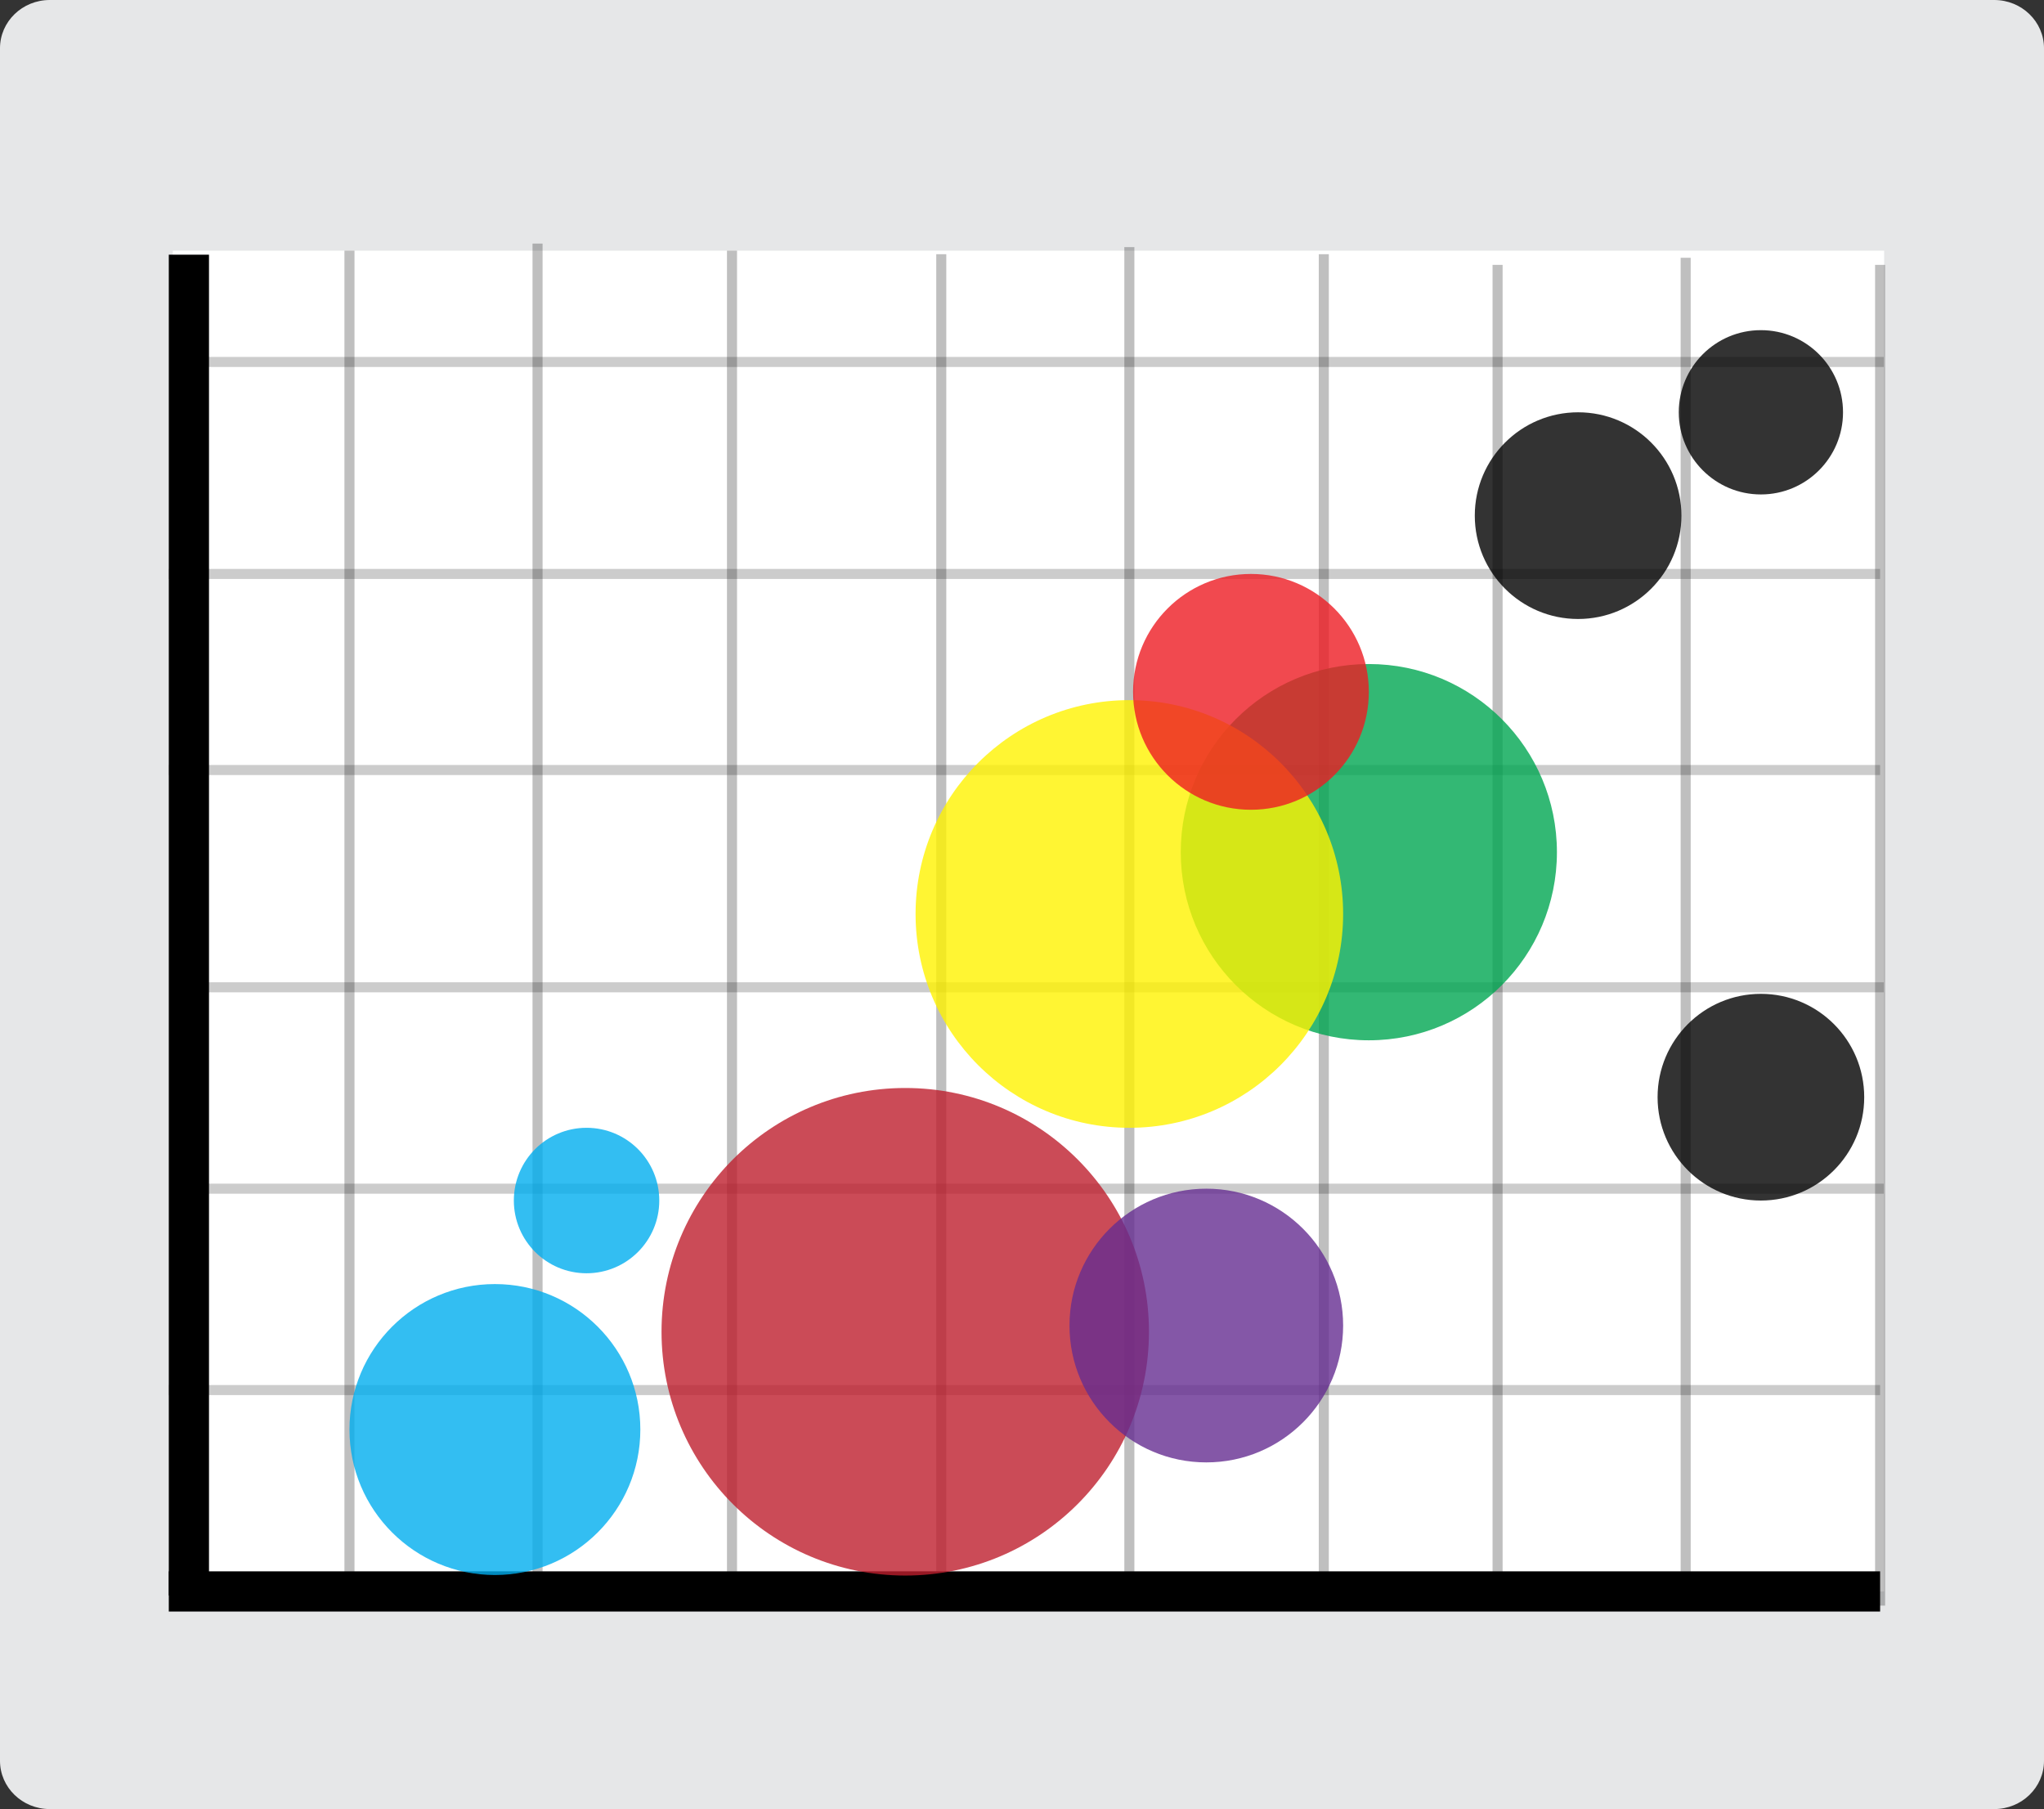 <?xml version="1.0" encoding="utf-8"?>
<!-- Generator: Adobe Illustrator 16.0.0, SVG Export Plug-In . SVG Version: 6.00 Build 0)  -->
<!DOCTYPE svg PUBLIC "-//W3C//DTD SVG 1.1//EN" "http://www.w3.org/Graphics/SVG/1.1/DTD/svg11.dtd">
<svg version="1.1" xmlns="http://www.w3.org/2000/svg" xmlns:xlink="http://www.w3.org/1999/xlink" x="0px" y="0px"
	 width="508.57px" height="450px" viewBox="0 0 508.57 450" enable-background="new 0 0 508.57 450" xml:space="preserve">
<rect x="0" y="0" width="508.57" height="450" fill="#333333" stroke="none"/>
<g id="Layer_1">
	<path fill="#E6E7E8" d="M508.57,438c0,6.627-5.543,12-12.383,12H12.383C5.544,450,0,444.627,0,438V12C0,5.373,5.544,0,12.383,0
		h483.805c6.84,0,12.383,5.373,12.383,12V438z"/>
	<g id="Layer_4">
		<rect x="43" y="62.353" fill="#FFFFFF" width="425.791" height="333.514"/>
	</g>
</g>
<g id="Layer_2">
	<line fill="none" stroke="#000000" stroke-width="10" stroke-miterlimit="10" x1="47" y1="63.353" x2="47" y2="396.866"/>
	<line fill="none" stroke="#000000" stroke-width="10" stroke-miterlimit="10" x1="42" y1="395.866" x2="467.791" y2="395.866"/>
	
		<line opacity="0.25" fill="none" stroke="#000000" stroke-width="2.5" stroke-miterlimit="10" x1="86.952" y1="62.353" x2="86.952" y2="395.866"/>
	
		<line opacity="0.25" fill="none" stroke="#000000" stroke-width="2.5" stroke-miterlimit="10" x1="182.129" y1="62.353" x2="182.129" y2="395.866"/>
	
		<line opacity="0.25" fill="none" stroke="#000000" stroke-width="2.5" stroke-miterlimit="10" x1="133.75" y1="60.587" x2="133.75" y2="394.102"/>
	
		<line opacity="0.25" fill="none" stroke="#000000" stroke-width="2.5" stroke-miterlimit="10" x1="234.199" y1="63.235" x2="234.199" y2="396.75"/>
	
		<line opacity="0.25" fill="none" stroke="#000000" stroke-width="2.5" stroke-miterlimit="10" x1="329.376" y1="63.235" x2="329.376" y2="396.75"/>
	
		<line opacity="0.25" fill="none" stroke="#000000" stroke-width="2.5" stroke-miterlimit="10" x1="280.996" y1="61.47" x2="280.996" y2="394.983"/>
	
		<line opacity="0.25" fill="none" stroke="#000000" stroke-width="2.5" stroke-miterlimit="10" x1="372.614" y1="65.882" x2="372.614" y2="399.396"/>
	
		<line opacity="0.25" fill="none" stroke="#000000" stroke-width="2.5" stroke-miterlimit="10" x1="467.791" y1="65.882" x2="467.791" y2="399.396"/>
	
		<line opacity="0.25" fill="none" stroke="#000000" stroke-width="2.5" stroke-miterlimit="10" x1="419.412" y1="64.117" x2="419.412" y2="397.63"/>
	
		<line opacity="0.2" fill="none" stroke="#000000" stroke-width="2.5" stroke-miterlimit="10" x1="42" y1="345.774" x2="467.791" y2="345.774"/>
	
		<line opacity="0.2" fill="none" stroke="#000000" stroke-width="2.5" stroke-miterlimit="10" x1="42.922" y1="295.681" x2="468.713" y2="295.681"/>
	
		<line opacity="0.2" fill="none" stroke="#000000" stroke-width="2.5" stroke-miterlimit="10" x1="42.923" y1="245.587" x2="468.714" y2="245.587"/>
	
		<line opacity="0.2" fill="none" stroke="#000000" stroke-width="2.5" stroke-miterlimit="10" x1="42" y1="191.54" x2="467.791" y2="191.54"/>
	
		<line opacity="0.2" fill="none" stroke="#000000" stroke-width="2.5" stroke-miterlimit="10" x1="42" y1="142.765" x2="467.791" y2="142.765"/>
	
		<line opacity="0.2" fill="none" stroke="#000000" stroke-width="2.5" stroke-miterlimit="10" x1="42.923" y1="90.035" x2="468.715" y2="90.035"/>
</g>
<g id="Layer_3">
	<circle opacity="0.8" fill="#00AEEF" cx="123.138" cy="355.594" r="36.186"/>
	<circle opacity="0.8" fill="#BE1E2D" cx="225.235" cy="331.273" r="60.639"/>
	<circle opacity="0.8" fill="#00A651" cx="340.581" cy="211.972" r="46.798"/>
	<circle opacity="0.8" fill="#FFF200" cx="280.996" cy="227.345" r="53.191"/>
	<circle opacity="0.8" fill="#ED1C24" cx="311.251" cy="172.096" r="29.331"/>
	<circle opacity="0.8" fill="#00AEEF" cx="145.943" cy="298.628" r="18.093"/>
	<circle opacity="0.8" fill="#662D91" cx="300.144" cy="329.724" r="34.043"/>
	<circle opacity="0.8" cx="438.13" cy="102.558" r="20.433"/>
	<circle opacity="0.8" cx="392.651" cy="128.264" r="25.706"/>
	<circle opacity="0.8" cx="438.131" cy="272.923" r="25.706"/>
</g>
</svg>
